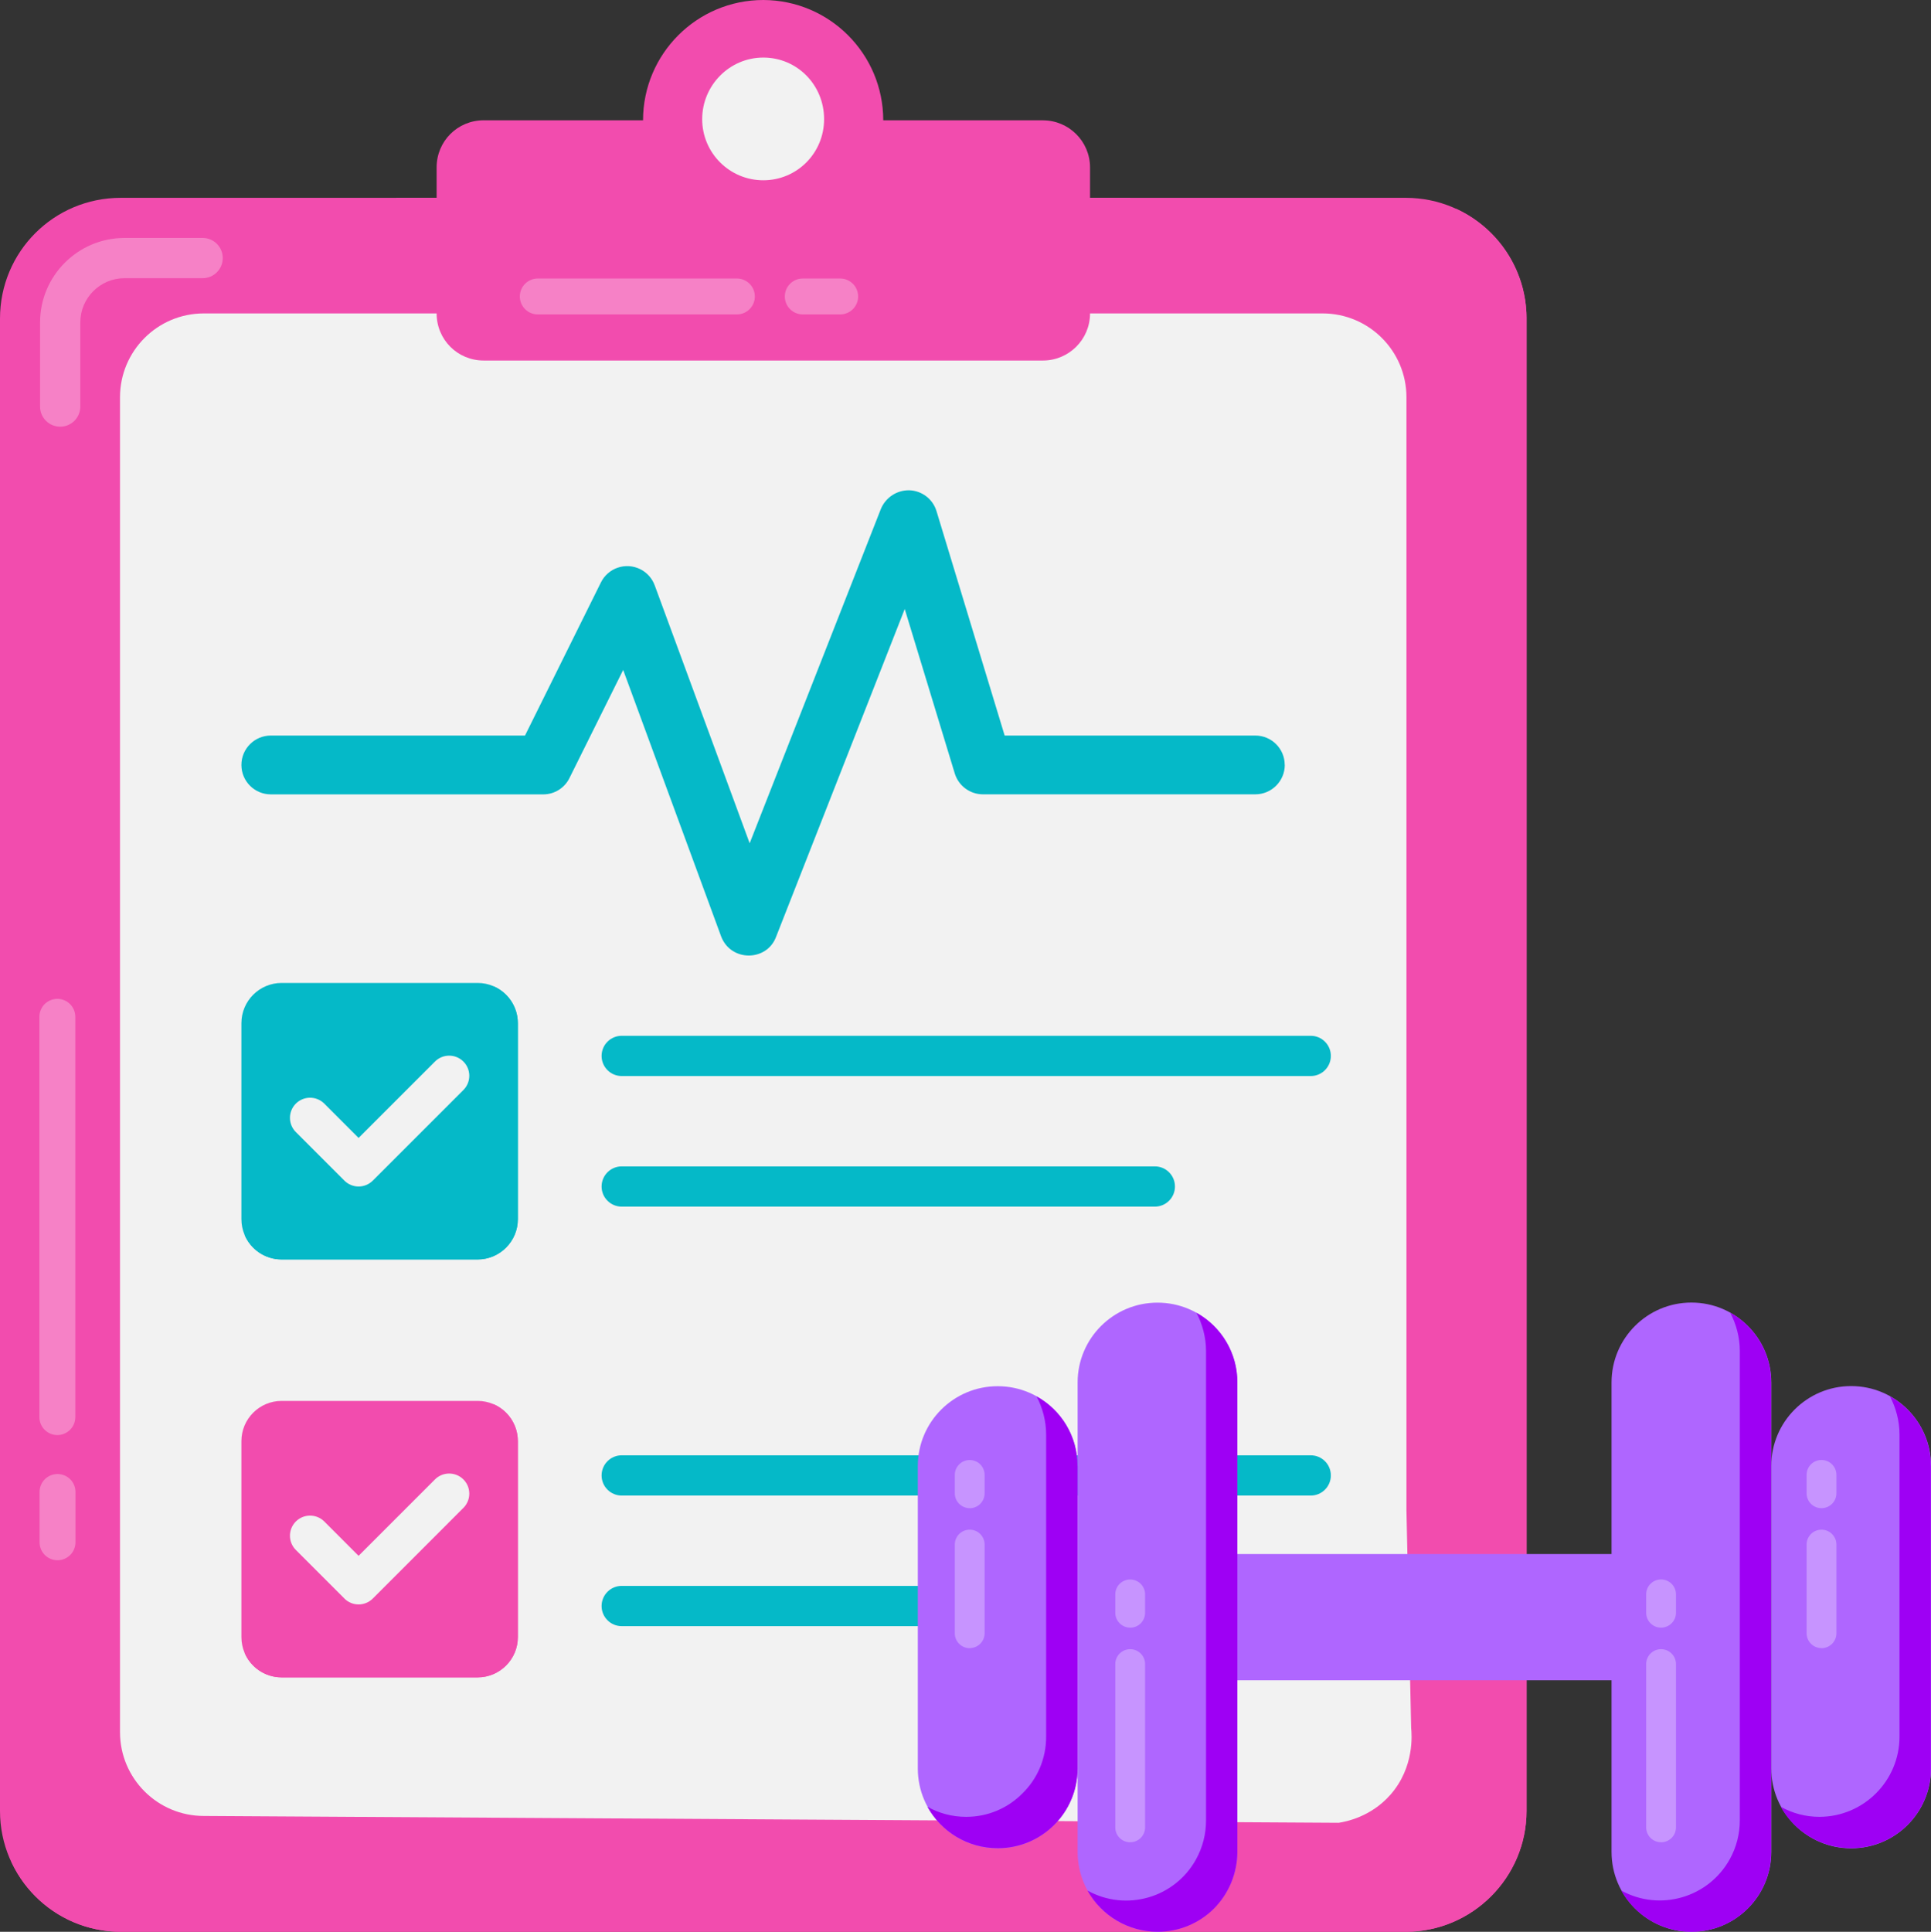 <?xml version="1.0" encoding="UTF-8"?>
<svg id="Ebene_2" data-name="Ebene 2" xmlns="http://www.w3.org/2000/svg" viewBox="0 0 463.62 463.76">
  <rect x="0" y="0" width="463.62" height="463.76" fill="#333333" stroke="none"/>
  <defs>
    <style>
      .cls-1, .cls-2 {
        fill: #fff;
      }

      .cls-3 {
        fill: #af66ff;
      }

      .cls-2 {
        isolation: isolate;
      }

      .cls-2, .cls-4 {
        opacity: .3;
      }

      .cls-5 {
        fill: #f24cae;
      }

      .cls-6 {
        fill: #9e00f4;
      }

      .cls-7 {
        fill: #05b9c8;
      }

      .cls-8 {
        fill: #f2f2f2;
      }
    </style>
  </defs>
  <g id="Ebene_1-2" data-name="Ebene 1">
    <g>
      <path class="cls-5" d="M366.51,76.47V434.77c0,15.94-13.04,28.98-28.98,28.98H28.98c-16.04,0-28.98-13.04-28.98-28.98V76.47c0-16.04,12.94-28.98,28.98-28.98H337.53c15.94,0,28.98,12.94,28.98,28.98h0Z"/>
      <path class="cls-5" d="M366.51,76.47V434.77c0,15.94-13.04,28.98-28.98,28.98H28.98c-11.31,0-21.58-6.61-26.28-16.91,3.67,1.64,7.73,2.61,11.98,2.61H323.24c15.94,0,28.98-13.04,28.98-28.98V62.17c0-4.35-.97-8.4-2.7-12.08,10.05,4.54,17,14.68,17,26.37Z"/>
      <path class="cls-5" d="M271.36,47.49v27.73c0,11.59-9.37,20.96-20.96,20.96H116.12c-11.5,0-20.96-9.37-20.96-20.96v-27.73h176.21Z"/>
      <path class="cls-8" d="M337.68,95.37V362.58c.38,17.43,.75,34.86,1.13,52.3,.14,1.33,.87,9.35-5,16-4.69,5.31-10.67,6.44-12.4,6.71-90.82-.55-181.64-1.09-272.47-1.64-11.11,0-20.13-9.01-20.13-20.12V95.37c0-11.11,9-20.13,20.12-20.13H317.55c11.11,0,20.13,9.01,20.13,20.13Z"/>
      <path class="cls-5" d="M250.41,28.88h-38.35c0-15.91-12.87-28.83-28.79-28.88-15.94,0-28.88,12.94-28.88,28.88h-38.26c-6.28,0-11.3,5.02-11.3,11.3v35.07c0,6.28,5.02,11.3,11.3,11.3H250.41c6.18,0,11.3-5.02,11.3-11.3V40.19c0-6.28-5.12-11.3-11.3-11.3Z"/>
      <path class="cls-8" d="M183.27,43.28c-8.11,0-14.68-6.57-14.68-14.68s6.57-14.78,14.68-14.78,14.59,6.57,14.59,14.78-6.57,14.68-14.59,14.68Z"/>
      <path class="cls-2" d="M176.92,75.48h-47.8c-2.38,0-4.31-1.93-4.31-4.31s1.93-4.31,4.31-4.31h47.8c2.38,0,4.31,1.93,4.31,4.31s-1.93,4.31-4.31,4.31Z"/>
      <path class="cls-2" d="M201.72,75.48h-8.98c-2.38,0-4.31-1.93-4.31-4.31s1.93-4.31,4.31-4.31h8.98c2.38,0,4.31,1.93,4.31,4.31s-1.93,4.31-4.31,4.31Z"/>
      <path class="cls-2" d="M18.08,244.1v96.1c0,2.38-1.93,4.31-4.31,4.31s-4.31-1.93-4.31-4.31v-96.1c0-2.38,1.93-4.31,4.31-4.31s4.31,1.93,4.31,4.31h0Z"/>
      <path class="cls-2" d="M18.12,358.17v12.08c0,2.38-1.93,4.31-4.31,4.31s-4.31-1.93-4.31-4.31v-12.08c0-2.38,1.93-4.31,4.31-4.31s4.31,1.93,4.31,4.31Z"/>
      <path class="cls-7" d="M308.47,183.61c0,3.91-3.17,7.08-7.08,7.08h-65.39c-3.11,0-5.86-2.04-6.77-5.02l-12.01-39.47-30.9,78.73c-2.24,5.93-10.87,6.01-13.19-.15l-23.51-63.95-12.88,25.92c-1.17,2.42-3.63,3.96-6.32,3.95H65.02c-3.9,0-7.06-3.16-7.06-7.06s3.16-7.06,7.06-7.06h61.03l18.22-36.75c1.72-3.49,5.94-4.92,9.43-3.2,1.63,.8,2.88,2.21,3.5,3.91l22.79,61.9,31.51-80.28c1.15-2.75,3.85-4.52,6.83-4.46,3.01,.1,5.63,2.1,6.51,4.98l16.37,53.9h60.16c3.89-.02,7.07,3.13,7.08,7.02,0,0,0,0,0,0h0Z"/>
      <path class="cls-2" d="M14.45,102.43c-2.67,0-4.83-2.16-4.83-4.83v-20.19c0-11.2,9.1-20.29,20.29-20.29h18.74c2.67,0,4.83,2.16,4.83,4.83s-2.16,4.83-4.83,4.83H29.91c-5.87,0-10.63,4.76-10.63,10.63h0v20.19c0,2.67-2.16,4.83-4.83,4.83Z"/>
      <path class="cls-7" d="M124.33,245.63v47.05c0,5.34-4.33,9.66-9.66,9.66h-47.05c-5.34,0-9.66-4.33-9.66-9.66v-47.05c0-5.34,4.33-9.66,9.66-9.66h47.05c5.34,0,9.66,4.33,9.66,9.66Z"/>
      <path class="cls-7" d="M124.33,245.65v47.05c0,5.31-4.35,9.66-9.66,9.66h-47.05c-3.96,0-7.44-2.42-8.89-5.89,1.16,.48,2.42,.77,3.77,.77h47.05c5.31,0,9.66-4.35,9.66-9.66v-47.05c0-1.35-.29-2.61-.77-3.77,3.48,1.45,5.89,4.93,5.89,8.89h0Z"/>
      <path class="cls-5" d="M124.33,345.97v47.05c0,5.34-4.33,9.66-9.66,9.66h-47.05c-5.34,0-9.66-4.33-9.66-9.66v-47.05c0-5.34,4.33-9.66,9.66-9.66h47.05c5.34,0,9.66,4.33,9.66,9.66Z"/>
      <path class="cls-5" d="M124.33,345.97v47.05c0,5.31-4.35,9.66-9.66,9.66h-47.05c-3.96,0-7.44-2.42-8.89-5.89,1.16,.48,2.42,.77,3.77,.77h47.05c5.31,0,9.66-4.35,9.66-9.66v-47.05c0-1.35-.29-2.61-.77-3.77,3.48,1.45,5.89,4.93,5.89,8.89Z"/>
      <path class="cls-8" d="M82.68,283.42l-11.59-11.59c-1.92-1.85-1.97-4.91-.12-6.83,1.85-1.92,4.91-1.97,6.83-.12,.04,.04,.08,.08,.12,.12l8.17,8.18,18.28-18.28c1.85-1.92,4.91-1.97,6.83-.12,1.92,1.85,1.97,4.91,.12,6.83-.04,.04-.08,.08-.12,.12l-21.69,21.69c-1.89,1.89-4.94,1.89-6.83,0Z"/>
      <path class="cls-8" d="M82.68,383.74l-11.59-11.59c-1.92-1.85-1.97-4.91-.12-6.83,1.85-1.92,4.91-1.97,6.83-.12,.04,.04,.08,.08,.12,.12l8.17,8.18,18.28-18.28c1.85-1.92,4.91-1.97,6.83-.12,1.92,1.85,1.97,4.91,.12,6.83-.04,.04-.08,.08-.12,.12l-21.69,21.7c-1.89,1.89-4.94,1.89-6.83,0h0Z"/>
      <path class="cls-7" d="M314.71,258.32H149.27c-2.67,0-4.83-2.16-4.83-4.83s2.16-4.83,4.83-4.83h165.43c2.67,0,4.83,2.16,4.83,4.83s-2.16,4.83-4.83,4.83Z"/>
      <path class="cls-7" d="M277.27,289.67H149.27c-2.67,0-4.83-2.16-4.83-4.83s2.16-4.83,4.83-4.83h128c2.67,0,4.83,2.16,4.83,4.83s-2.16,4.83-4.83,4.83Z"/>
      <path class="cls-7" d="M314.71,359.03H149.27c-2.67,0-4.83-2.16-4.83-4.83s2.16-4.83,4.83-4.83h165.43c2.67,0,4.83,2.16,4.83,4.83s-2.16,4.83-4.83,4.83Z"/>
      <path class="cls-7" d="M224.14,390.38h-74.87c-2.67,0-4.83-2.16-4.83-4.83s2.16-4.83,4.83-4.83h74.87c2.67,0,4.83,2.16,4.83,4.83s-2.16,4.83-4.83,4.83Z"/>
      <path class="cls-3" d="M262.35,373.07h140.25v30.31h-140.25v-30.31Z"/>
      <path class="cls-3" d="M386.92,331.88v112.7c0,10.59,8.59,19.18,19.18,19.18s19.18-8.59,19.18-19.18v-112.7c0-10.59-8.59-19.18-19.18-19.18s-19.18,8.59-19.18,19.18Z"/>
      <path class="cls-6" d="M425.25,331.86v112.68c.05,10.56-8.48,19.17-19.04,19.21-.04,0-.07,0-.11,0-6.99,0-13.43-3.79-16.84-9.89,9.3,5.11,20.98,1.7,26.09-7.6,1.56-2.83,2.37-6.02,2.37-9.25v-112.69c0-3.29-.87-6.45-2.3-9.18,6.08,3.36,9.85,9.77,9.82,16.71Z"/>
      <path class="cls-3" d="M425.27,351.93v72.61c0,10.59,8.59,19.18,19.18,19.18s19.18-8.59,19.18-19.18v-72.61c0-10.59-8.59-19.18-19.18-19.18s-19.18,8.59-19.18,19.18Z"/>
      <path class="cls-6" d="M463.59,351.93v72.62c.02,10.55-8.52,19.11-19.07,19.13-.02,0-.04,0-.06,0-7.32,0-13.62-4.01-16.92-9.95,2.8,1.57,5.95,2.43,9.32,2.43,10.59-.04,19.17-8.62,19.2-19.21v-72.55c0-3.28-.86-6.44-2.29-9.17,5.87,3.23,9.81,9.47,9.81,16.7h0Z"/>
      <path class="cls-3" d="M297.08,331.88v112.7c0,10.59-8.6,19.17-19.19,19.16-10.58,0-19.16-8.58-19.16-19.16v-112.7c0-10.59,8.6-19.17,19.19-19.16,10.58,0,19.16,8.58,19.16,19.16Z"/>
      <path class="cls-3" d="M258.71,351.93v72.61c0,10.59-8.57,19.18-19.16,19.19-10.59,0-19.18-8.57-19.19-19.16v-72.63c0-10.59,8.6-19.17,19.19-19.16,10.58,0,19.16,8.58,19.16,19.16Z"/>
      <path class="cls-6" d="M297.08,331.86v112.68c0,5.1-2.01,9.99-5.59,13.62-3.59,3.59-8.47,5.6-13.54,5.59-6.99,0-13.44-3.79-16.85-9.89,9.27,5.13,20.94,1.77,26.06-7.49,1.58-2.86,2.41-6.08,2.4-9.35v-112.69c0-3.29-.87-6.45-2.3-9.18,6.08,3.36,9.85,9.77,9.82,16.71Z"/>
      <path class="cls-6" d="M258.72,351.93v72.62c0,10.56-8.55,19.13-19.12,19.14h-.03c-7.31,0-13.62-4.01-16.91-9.96,2.79,1.57,5.94,2.43,9.31,2.43,5.3,0,10.1-2.15,13.54-5.66,3.52-3.44,5.66-8.25,5.66-13.55v-72.54c0-3.29-.86-6.45-2.29-9.18,5.87,3.23,9.82,9.47,9.82,16.71h0Z"/>
      <g class="cls-4">
        <path class="cls-1" d="M232.82,395.67c-1.97,0-3.58-1.59-3.58-3.56,0,0,0-.01,0-.02v-21.29c0-1.98,1.6-3.58,3.58-3.58s3.58,1.6,3.58,3.58v21.28c0,1.97-1.6,3.57-3.57,3.57h0v.02Z"/>
        <path class="cls-1" d="M232.82,362.06c-1.97,0-3.58-1.59-3.58-3.56,0,0,0,0,0,0v-4.42c0-1.98,1.6-3.58,3.58-3.58s3.58,1.6,3.58,3.58v4.41c0,1.97-1.59,3.58-3.56,3.58h-.02Z"/>
      </g>
      <g class="cls-4">
        <path class="cls-1" d="M271.35,442.27c-1.97,0-3.58-1.59-3.58-3.56,0,0,0-.01,0-.02v-39.2c0-1.98,1.6-3.58,3.58-3.58s3.58,1.6,3.58,3.58v39.2c0,1.97-1.6,3.57-3.57,3.57h0Z"/>
        <path class="cls-1" d="M271.35,390.74c-1.97,0-3.58-1.59-3.58-3.56,0,0,0,0,0,0v-4.42c0-1.98,1.6-3.58,3.58-3.58s3.58,1.6,3.58,3.58v4.41c0,1.97-1.59,3.58-3.56,3.58h-.02Z"/>
      </g>
      <g class="cls-4">
        <path class="cls-1" d="M437.34,395.67c1.97,0,3.57-1.6,3.57-3.57h0v-21.3c0-1.98-1.6-3.58-3.58-3.58s-3.58,1.6-3.58,3.58h0v21.28c0,1.97,1.6,3.57,3.57,3.57v.02Z"/>
        <path class="cls-1" d="M437.34,362.06c1.97,0,3.57-1.6,3.57-3.57v-4.42c0-1.98-1.6-3.58-3.58-3.58s-3.58,1.6-3.58,3.58v4.41c0,1.97,1.59,3.58,3.56,3.58h.02Z"/>
      </g>
      <g class="cls-4">
        <path class="cls-1" d="M398.81,442.27c1.97,0,3.58-1.59,3.58-3.56v-39.22c0-1.98-1.6-3.58-3.58-3.58s-3.58,1.6-3.58,3.58v39.2c0,1.97,1.6,3.57,3.57,3.57h0Z"/>
        <path class="cls-1" d="M398.81,390.74c1.97,0,3.58-1.59,3.58-3.56h0v-4.43c0-1.98-1.6-3.58-3.58-3.58s-3.58,1.6-3.58,3.58v4.41c0,1.97,1.59,3.58,3.56,3.58h.02Z"/>
      </g>
    </g>
  </g>
</svg>